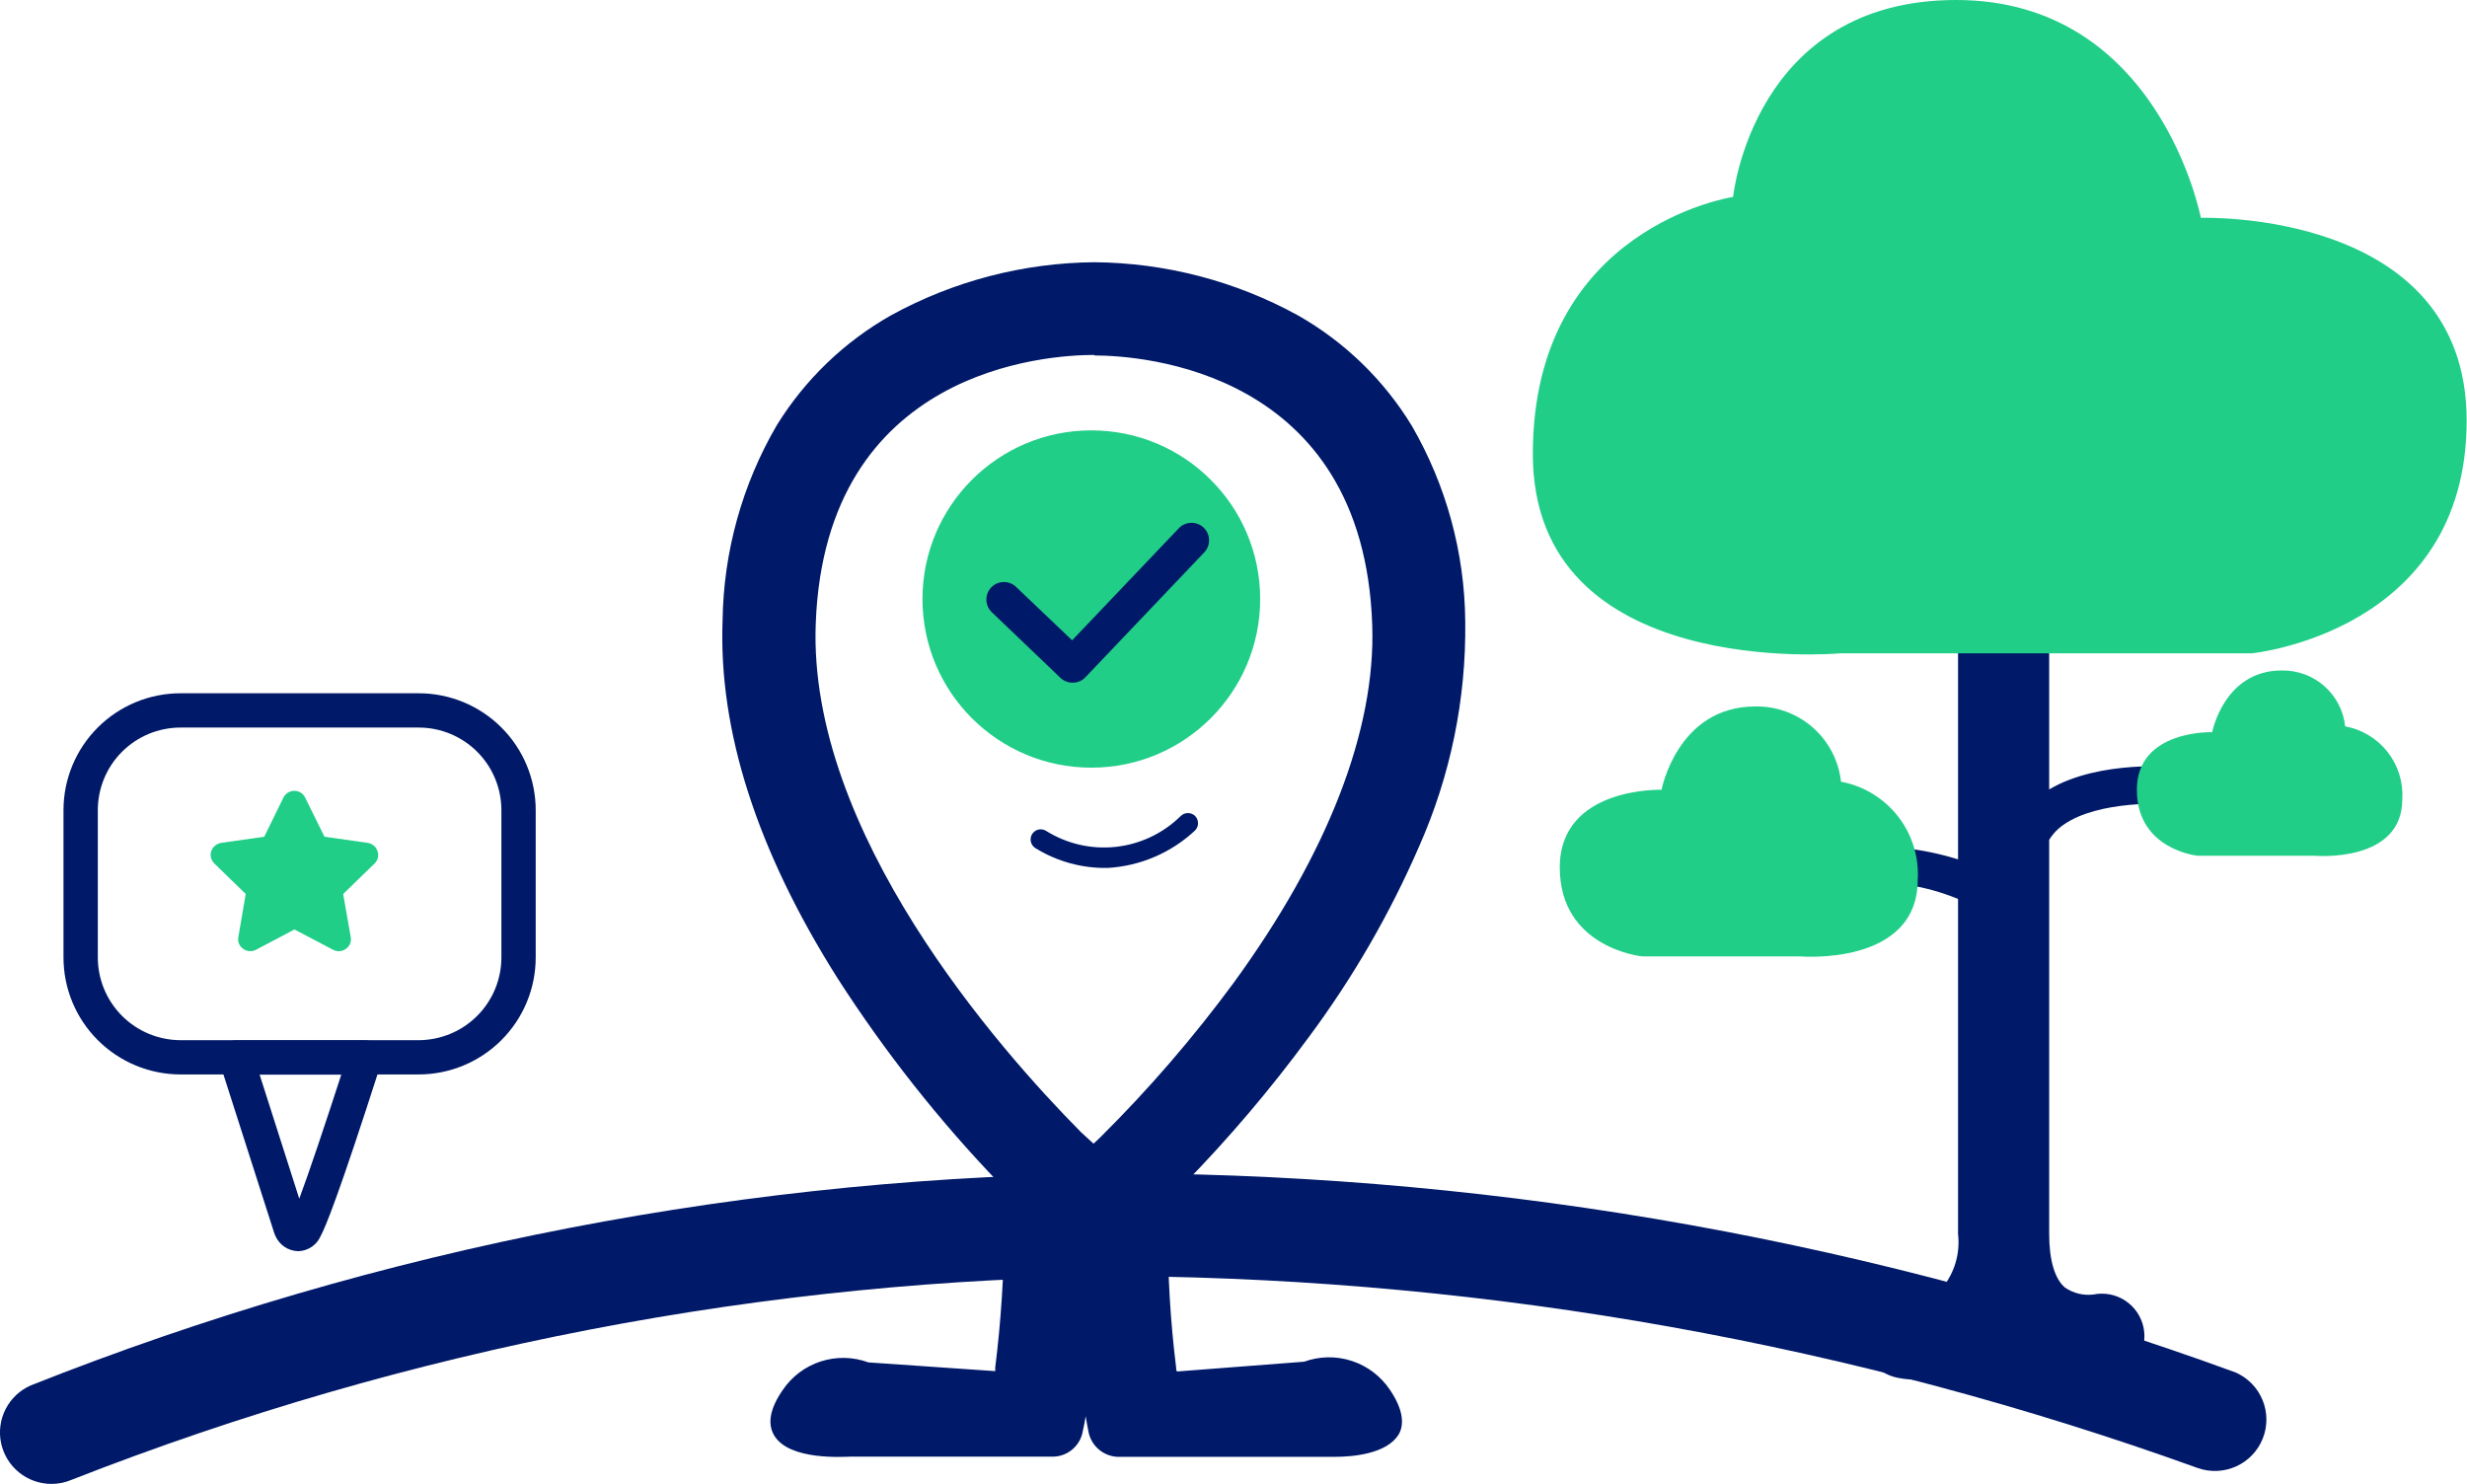 <svg width="128" height="77" viewBox="0 0 128 77" fill="none" xmlns="http://www.w3.org/2000/svg">
<g clip-path="url(#clip0)">
<path d="M113.203 39.807C113.016 39.807 108.965 39.389 106.321 40.964V23.861C106.323 23.285 106.099 22.73 105.696 22.318C105.293 21.905 104.743 21.667 104.166 21.656C104.104 21.651 104.042 21.651 103.979 21.656C103.92 21.651 103.861 21.651 103.801 21.656C103.216 21.656 102.654 21.888 102.24 22.302C101.826 22.715 101.593 23.276 101.593 23.861V44.592C99.744 44.016 97.799 43.807 95.869 43.978C95.635 44.024 95.427 44.155 95.286 44.346C95.144 44.537 95.079 44.774 95.104 45.011C95.129 45.247 95.241 45.465 95.418 45.623C95.596 45.781 95.827 45.867 96.064 45.864C97.944 45.653 99.846 45.922 101.593 46.647V64.033C101.65 64.526 101.608 65.025 101.471 65.501C101.333 65.977 101.102 66.421 100.792 66.808C100.351 67.115 99.811 67.245 99.278 67.173C98.705 67.065 98.112 67.19 97.63 67.519C97.148 67.849 96.817 68.356 96.71 68.929C96.603 69.502 96.727 70.095 97.057 70.576C97.387 71.057 97.895 71.388 98.468 71.495C98.829 71.565 99.196 71.598 99.563 71.593H108.395C108.766 71.599 109.136 71.566 109.499 71.495C110.073 71.377 110.576 71.036 110.899 70.547C111.221 70.059 111.336 69.462 111.218 68.889C111.1 68.316 110.758 67.813 110.269 67.491C109.78 67.169 109.183 67.055 108.609 67.173C108.095 67.235 107.576 67.108 107.149 66.817C106.615 66.381 106.321 65.394 106.321 64.033V43.578C106.447 43.375 106.6 43.189 106.775 43.027C108.342 41.622 111.805 41.63 113.007 41.755C113.13 41.768 113.255 41.756 113.374 41.721C113.493 41.686 113.604 41.627 113.7 41.549C113.796 41.471 113.876 41.375 113.935 41.266C113.994 41.157 114.031 41.038 114.044 40.915C114.057 40.791 114.046 40.667 114.01 40.548C113.975 40.429 113.917 40.319 113.838 40.222C113.76 40.126 113.664 40.046 113.555 39.987C113.446 39.928 113.326 39.891 113.203 39.879V39.807Z" fill="#001968"/>
<path d="M93.376 49.626H85.203C85.203 49.626 80.929 49.208 80.929 45.01C80.929 40.812 86.209 40.981 86.209 40.981C86.209 40.981 87.037 36.659 91.07 36.659C92.166 36.637 93.231 37.025 94.054 37.748C94.878 38.47 95.401 39.475 95.521 40.563C96.692 40.782 97.743 41.421 98.476 42.359C99.209 43.298 99.573 44.471 99.501 45.659C99.492 50.159 93.376 49.626 93.376 49.626Z" fill="#20CE88"/>
<path d="M120.103 44.405H114.031C114.031 44.405 110.87 44.103 110.87 40.981C110.87 37.86 114.779 37.993 114.779 37.993C114.779 37.993 115.393 34.791 118.385 34.791C119.197 34.776 119.986 35.065 120.596 35.601C121.206 36.138 121.592 36.883 121.679 37.691C122.55 37.85 123.333 38.322 123.879 39.019C124.425 39.715 124.697 40.587 124.643 41.47C124.643 44.806 120.103 44.405 120.103 44.405Z" fill="#20CE88"/>
<path d="M95.459 33.902H116.827C116.827 33.902 127.982 32.817 127.982 21.825C127.982 10.832 114.191 11.304 114.191 11.304C114.191 11.304 112.037 0 101.495 0C90.954 0 89.921 10.219 89.921 10.219C89.921 10.219 79.531 11.766 79.531 23.559C79.531 35.352 95.459 33.902 95.459 33.902Z" fill="#20CE88"/>
<path d="M2.671 77C2.057 77 1.462 76.789 0.986 76.403C0.509 76.016 0.181 75.477 0.055 74.877C-0.07 74.277 0.015 73.652 0.297 73.107C0.579 72.562 1.04 72.131 1.603 71.886C19.719 64.694 39.026 60.963 58.52 60.885C78.133 60.989 97.58 64.486 115.999 71.219C116.631 71.498 117.131 72.011 117.393 72.651C117.655 73.29 117.658 74.006 117.402 74.648C117.146 75.29 116.651 75.808 116.02 76.092C115.39 76.376 114.673 76.405 114.022 76.173C96.215 69.756 77.45 66.391 58.52 66.221C39.767 66.357 21.198 69.935 3.739 76.778C3.402 76.924 3.039 77 2.671 77Z" fill="#001968"/>
<path d="M21.724 55.753H9.366C7.755 55.751 6.21 55.11 5.072 53.971C3.933 52.832 3.294 51.289 3.294 49.679V42.04C3.294 40.431 3.934 38.888 5.072 37.751C6.211 36.613 7.756 35.974 9.366 35.974H21.724C23.334 35.974 24.878 36.613 26.017 37.751C27.156 38.888 27.795 40.431 27.795 42.04V49.679C27.795 51.289 27.156 52.832 26.017 53.971C24.879 55.11 23.335 55.751 21.724 55.753ZM9.366 37.753C8.228 37.753 7.136 38.205 6.332 39.008C5.527 39.812 5.075 40.903 5.075 42.04V49.679C5.075 50.817 5.527 51.908 6.331 52.713C7.136 53.519 8.227 53.972 9.366 53.975H21.724C22.862 53.972 23.954 53.519 24.759 52.713C25.563 51.908 26.015 50.817 26.015 49.679V42.04C26.015 40.903 25.563 39.812 24.758 39.008C23.953 38.205 22.862 37.753 21.724 37.753H9.366Z" fill="#001968"/>
<path d="M15.473 64.923C15.221 64.918 14.975 64.841 14.765 64.701C14.555 64.56 14.39 64.362 14.289 64.131C14.272 64.1 14.257 64.067 14.245 64.033L11.396 55.14C11.354 55.007 11.345 54.866 11.368 54.728C11.391 54.591 11.447 54.461 11.53 54.348C11.612 54.235 11.721 54.143 11.846 54.079C11.972 54.016 12.11 53.983 12.251 53.984H18.928C19.068 53.983 19.207 54.016 19.332 54.079C19.458 54.143 19.566 54.235 19.649 54.348C19.732 54.461 19.787 54.591 19.81 54.728C19.834 54.866 19.824 55.007 19.783 55.14C17.557 62.086 16.88 63.695 16.631 64.149C16.533 64.372 16.374 64.562 16.172 64.699C15.971 64.836 15.735 64.913 15.491 64.923H15.473ZM13.47 55.762L15.527 62.201C16.043 60.823 16.889 58.288 17.708 55.762H13.47Z" fill="#001968"/>
<path d="M19.587 44.165C19.551 44.055 19.485 43.957 19.397 43.882C19.309 43.807 19.203 43.757 19.088 43.738L16.836 43.418L15.83 41.382C15.779 41.276 15.699 41.188 15.6 41.127C15.501 41.065 15.386 41.033 15.269 41.035C15.152 41.035 15.039 41.068 14.94 41.129C14.841 41.19 14.76 41.278 14.708 41.382L13.711 43.418L11.467 43.738C11.352 43.758 11.245 43.808 11.156 43.883C11.067 43.958 10.999 44.056 10.96 44.165C10.925 44.276 10.921 44.395 10.949 44.508C10.978 44.621 11.037 44.724 11.12 44.806L12.749 46.389L12.366 48.63C12.344 48.744 12.356 48.862 12.401 48.969C12.445 49.077 12.52 49.169 12.616 49.234C12.71 49.303 12.821 49.345 12.938 49.354C13.054 49.363 13.171 49.34 13.274 49.288L15.278 48.23L17.29 49.288C17.381 49.333 17.482 49.358 17.584 49.359C17.715 49.357 17.843 49.313 17.949 49.234C18.045 49.169 18.119 49.077 18.164 48.969C18.208 48.862 18.22 48.744 18.198 48.63L17.806 46.389L19.436 44.806C19.52 44.725 19.579 44.621 19.606 44.508C19.633 44.394 19.626 44.275 19.587 44.165Z" fill="#20CE88"/>
<path d="M67.664 53.637C69.931 50.586 71.84 47.286 73.353 43.8C74.971 40.163 75.782 36.219 75.73 32.239C75.694 28.74 74.755 25.309 73.005 22.278C71.584 19.946 69.592 18.012 67.219 16.657C64.05 14.864 60.472 13.917 56.83 13.91C53.188 13.902 49.606 14.833 46.43 16.613C44.029 17.956 42.012 19.892 40.572 22.234C38.803 25.262 37.849 28.697 37.803 32.203C37.589 37.842 39.583 44.023 43.705 50.56C46.154 54.362 48.965 57.918 52.101 61.178C52.101 61.178 52.475 61.481 52.413 63.722C52.411 66.145 52.257 68.566 51.95 70.97C51.95 71.335 51.772 71.433 51.593 71.459L44.952 70.97C44.226 70.698 43.43 70.678 42.692 70.914C41.953 71.149 41.316 71.627 40.883 72.269C38.542 75.657 44.115 75.195 44.115 75.195H54.674C55.368 75.195 55.769 74.528 55.867 74.092C56.109 72.796 56.266 71.486 56.339 70.17C56.399 71.486 56.55 72.797 56.793 74.092C56.882 74.537 57.283 75.239 57.977 75.204H68.536C68.536 75.204 74.109 75.693 71.777 72.295C71.347 71.652 70.713 71.171 69.977 70.931C69.24 70.691 68.445 70.704 67.717 70.97L61.066 71.442C60.897 71.442 60.755 71.308 60.719 70.944C60.423 68.584 60.281 66.207 60.292 63.829V63.349V62.646C60.504 62.121 60.805 61.636 61.182 61.214C63.514 58.84 65.68 56.308 67.664 53.637ZM57.345 59.24L56.757 59.809L55.867 58.991C51.237 54.304 41.622 43.187 42.023 32.31C42.539 18.721 54.487 18.081 56.82 18.081C59.152 18.081 71.065 18.801 71.545 32.39C71.732 37.904 69.222 44.396 64.281 51.164C62.167 54.03 59.837 56.73 57.309 59.24H57.345Z" fill="#001968"/>
<path d="M69.248 75.595C68.874 75.595 68.59 75.595 68.5 75.595H57.977C57.605 75.576 57.251 75.43 56.975 75.18C56.699 74.93 56.519 74.593 56.463 74.225C56.419 74.003 56.374 73.763 56.33 73.487C56.285 73.763 56.241 74.003 56.187 74.225C56.133 74.596 55.95 74.935 55.67 75.184C55.39 75.433 55.031 75.575 54.656 75.586H44.115C43.821 75.586 40.936 75.808 40.162 74.474C39.806 73.861 39.957 73.078 40.607 72.135C41.08 71.431 41.776 70.906 42.583 70.645C43.39 70.384 44.262 70.401 45.059 70.695L51.638 71.148C51.638 71.148 51.638 71.148 51.638 70.952C51.938 68.557 52.093 66.145 52.101 63.731C52.101 61.828 51.878 61.436 51.869 61.419C48.721 58.143 45.9 54.569 43.447 50.746C39.28 44.147 37.277 37.913 37.491 32.203C37.538 28.638 38.507 25.145 40.304 22.065C41.77 19.692 43.813 17.728 46.243 16.355C49.472 14.585 53.091 13.64 56.775 13.607C60.472 13.637 64.104 14.584 67.343 16.364C69.77 17.742 71.805 19.717 73.255 22.1C75.04 25.187 75.994 28.683 76.024 32.248C76.077 36.267 75.26 40.251 73.629 43.925C72.104 47.436 70.18 50.761 67.895 53.832C65.921 56.517 63.761 59.061 61.431 61.445C61.089 61.814 60.806 62.234 60.594 62.69V63.34V63.838C60.587 66.216 60.73 68.592 61.022 70.952C61.022 71.13 61.066 71.166 61.075 71.166L67.664 70.659C68.462 70.369 69.335 70.355 70.142 70.62C70.949 70.884 71.644 71.412 72.115 72.117C72.765 73.069 72.907 73.896 72.551 74.465C71.928 75.426 70.246 75.595 69.248 75.595ZM57.959 74.848L68.554 74.883C69.293 74.954 71.456 74.946 71.937 74.127C72.151 73.754 72.008 73.238 71.519 72.5C71.132 71.916 70.56 71.48 69.894 71.262C69.228 71.044 68.508 71.057 67.85 71.299H67.753L61.111 71.771C60.911 71.757 60.724 71.665 60.591 71.516C60.458 71.366 60.389 71.17 60.399 70.97C60.114 68.609 59.971 66.233 59.971 63.855V63.357V62.637C60.202 62.048 60.547 61.51 60.986 61.054C63.282 58.686 65.411 56.163 67.361 53.503C69.612 50.45 71.506 47.15 73.005 43.667C74.601 40.083 75.4 36.197 75.347 32.275C75.315 28.838 74.395 25.468 72.676 22.492C71.28 20.208 69.329 18.315 67.005 16.987C63.871 15.267 60.359 14.35 56.784 14.319C53.215 14.353 49.709 15.27 46.581 16.987C44.247 18.305 42.287 20.193 40.883 22.474C39.164 25.451 38.244 28.82 38.212 32.257C37.998 37.824 39.993 43.934 44.061 50.417C46.476 54.177 49.249 57.694 52.341 60.92C52.502 61.045 52.804 61.614 52.751 63.704C52.746 66.142 52.589 68.578 52.279 70.997C52.286 71.181 52.225 71.36 52.109 71.503C51.993 71.645 51.828 71.74 51.647 71.771L44.827 71.246C44.171 71.001 43.451 70.986 42.785 71.202C42.119 71.418 41.545 71.854 41.159 72.438C40.669 73.149 40.527 73.692 40.74 74.056C41.212 74.883 43.411 74.892 44.088 74.839H54.674C55.199 74.901 55.475 74.287 55.564 74.003C55.807 72.722 55.962 71.427 56.027 70.125H56.695C56.76 71.426 56.909 72.721 57.14 74.003C57.176 74.287 57.461 74.901 57.959 74.848ZM56.668 60.316L56.446 59.996L55.6 59.231C51.255 54.828 41.23 43.418 41.658 32.319C42.183 18.481 54.255 17.787 56.757 17.787C59.188 17.787 71.349 18.525 71.812 32.426C71.999 38.011 69.471 44.574 64.494 51.404C62.38 54.284 60.046 56.995 57.514 59.515L56.668 60.316ZM56.757 18.418C54.371 18.418 42.824 19.112 42.325 32.346C41.907 43.178 51.798 54.419 56.09 58.751L56.739 59.346L57.096 59.008C59.601 56.522 61.911 53.846 64.004 51.004C68.892 44.299 71.385 37.877 71.198 32.435C70.753 19.148 59.134 18.454 56.811 18.445L56.757 18.418Z" fill="#001968"/>
<path d="M56.624 39.834C61.462 39.834 65.384 35.916 65.384 31.083C65.384 26.25 61.462 22.332 56.624 22.332C51.785 22.332 47.863 26.25 47.863 31.083C47.863 35.916 51.785 39.834 56.624 39.834Z" fill="#20CE88"/>
<path d="M55.653 35.423C55.418 35.427 55.191 35.337 55.021 35.174L51.46 31.768C51.285 31.601 51.184 31.372 51.178 31.131C51.172 30.89 51.262 30.657 51.429 30.483C51.595 30.308 51.824 30.207 52.066 30.201C52.307 30.195 52.541 30.285 52.715 30.451L55.627 33.226L61.164 27.41C61.247 27.323 61.345 27.254 61.455 27.206C61.564 27.157 61.682 27.131 61.801 27.128C61.921 27.125 62.039 27.146 62.151 27.189C62.262 27.232 62.364 27.296 62.451 27.379C62.537 27.461 62.607 27.56 62.655 27.669C62.703 27.778 62.73 27.895 62.733 28.015C62.736 28.134 62.715 28.253 62.672 28.364C62.629 28.476 62.564 28.577 62.482 28.664L56.321 35.138C56.239 35.227 56.14 35.297 56.03 35.346C55.919 35.395 55.801 35.421 55.68 35.423H55.653Z" fill="#001968"/>
<path d="M57.478 45.037C56.157 45.063 54.855 44.708 53.73 44.014C53.611 43.942 53.525 43.826 53.49 43.692C53.455 43.557 53.474 43.414 53.543 43.294C53.578 43.234 53.625 43.182 53.68 43.14C53.735 43.098 53.798 43.068 53.865 43.05C53.932 43.033 54.002 43.029 54.07 43.039C54.139 43.048 54.205 43.072 54.264 43.107C55.346 43.787 56.626 44.082 57.897 43.943C59.167 43.804 60.353 43.24 61.262 42.342C61.362 42.244 61.496 42.19 61.636 42.19C61.776 42.19 61.91 42.244 62.01 42.342C62.106 42.443 62.159 42.577 62.159 42.715C62.159 42.855 62.106 42.988 62.01 43.089C60.774 44.247 59.17 44.936 57.478 45.037Z" fill="#001968"/>
</g>
<defs>
<clipPath id="clip0">
<rect width="128" height="77" fill="none"/>
</clipPath>
</defs>
</svg>
